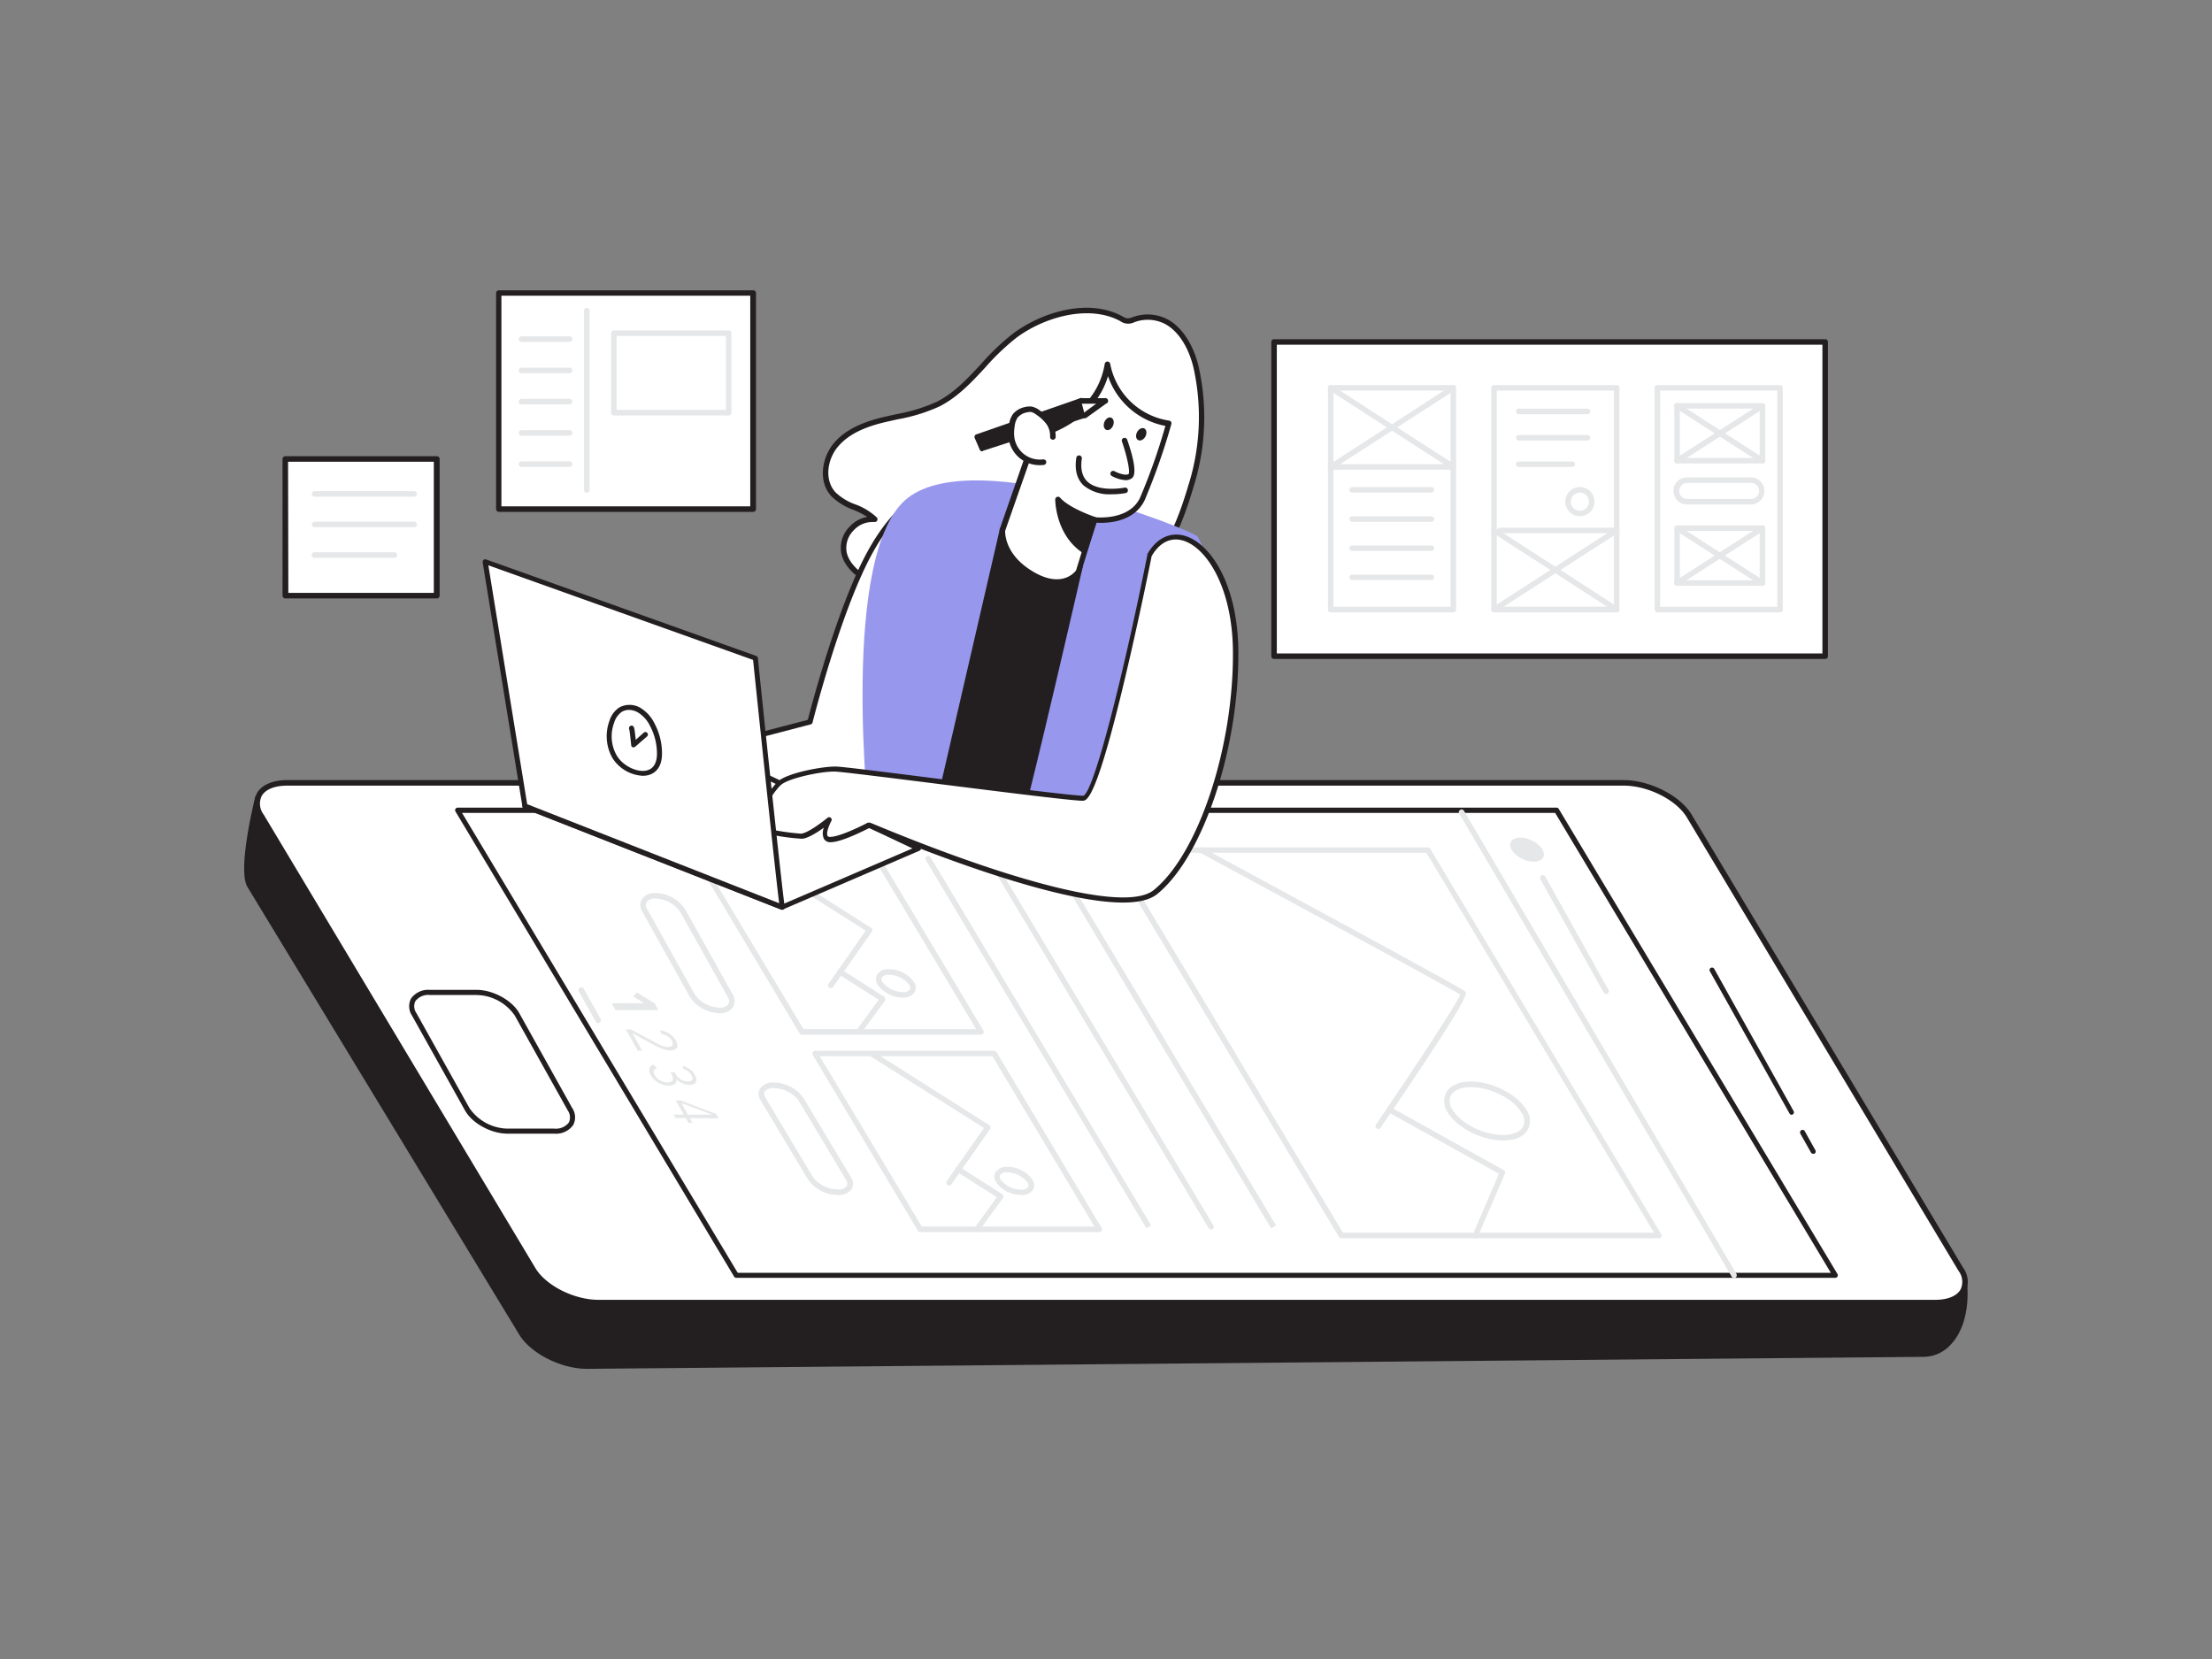 <svg xmlns="http://www.w3.org/2000/svg" viewBox="0 0 400 300"><rect x="0" y="0" width="400" height="300" fill="#808080" stroke="none"/><g id="_59_ui_design" data-name="#59_ui_design"><rect x="230.39" y="61.84" width="99.67" height="56.82" fill="#fff"/><path d="M330.05,119.16H230.39a.5.5,0,0,1-.5-.5V61.84a.5.5,0,0,1,.5-.5h99.66a.5.5,0,0,1,.5.5v56.82A.5.5,0,0,1,330.05,119.16Zm-99.16-1h98.66V62.34H230.89Z" fill="#231f20"/><rect x="240.63" y="70.13" width="22.18" height="40.1" fill="#fff"/><path d="M262.81,110.73H240.63a.5.5,0,0,1-.5-.5V70.13a.5.5,0,0,1,.5-.5h22.18a.5.5,0,0,1,.5.5v40.1A.51.51,0,0,1,262.81,110.73Zm-21.68-1h21.18V70.63H241.13Z" fill="#e6e7e8"/><rect x="270.17" y="70.13" width="22.18" height="40.1" fill="#fff"/><path d="M292.35,110.73H270.17a.5.5,0,0,1-.5-.5V70.13a.5.5,0,0,1,.5-.5h22.18a.5.5,0,0,1,.5.5v40.1A.51.51,0,0,1,292.35,110.73Zm-21.68-1h21.18V70.63H270.67Z" fill="#e6e7e8"/><rect x="299.71" y="70.13" width="22.18" height="40.1" fill="#fff"/><path d="M321.89,110.73H299.71a.51.51,0,0,1-.5-.5V70.13a.5.5,0,0,1,.5-.5h22.18a.5.5,0,0,1,.5.5v40.1A.5.5,0,0,1,321.89,110.73Zm-21.68-1h21.18V70.63H300.21Z" fill="#e6e7e8"/><path d="M262.81,84.94H240.63a.5.5,0,0,1-.48-.36.5.5,0,0,1,.21-.56l10.43-6.73-10.43-6.74a.49.49,0,0,1-.15-.69.5.5,0,0,1,.69-.15l10.82,7,10.81-7a.51.51,0,0,1,.7.15.5.5,0,0,1-.15.69l-10.44,6.74L263.08,84a.5.5,0,0,1-.27.92Zm-20.48-1h18.78l-9.39-6.06Z" fill="#e6e7e8"/><path d="M258.83,89.08H244.52a.5.5,0,0,1-.5-.5.5.5,0,0,1,.5-.5h14.31a.5.5,0,0,1,.5.5A.5.5,0,0,1,258.83,89.08Z" fill="#e6e7e8"/><path d="M258.83,94.36H244.52a.5.5,0,0,1-.5-.5.5.5,0,0,1,.5-.5h14.31a.5.5,0,0,1,.5.5A.5.5,0,0,1,258.83,94.36Z" fill="#e6e7e8"/><path d="M258.83,99.63H244.52a.5.5,0,1,1,0-1h14.31a.5.5,0,0,1,0,1Z" fill="#e6e7e8"/><path d="M258.83,104.9H244.52a.5.5,0,0,1,0-1h14.31a.5.5,0,0,1,0,1Z" fill="#e6e7e8"/><path d="M292.35,110.73H270.17a.5.5,0,0,1-.48-.36.5.5,0,0,1,.21-.56l10.44-6.74L269.9,96.34a.51.51,0,0,1-.15-.7.49.49,0,0,1,.69-.14l.36.22a.48.48,0,0,1,.46-.3h21.09a.5.5,0,0,1,.48.35.51.51,0,0,1-.21.57l-10.44,6.73,10.44,6.74a.5.5,0,0,1,.21.56A.5.5,0,0,1,292.35,110.73Zm-20.48-1h18.78l-9.39-6.06Zm0-13.31,9.39,6.06,9.39-6.06Z" fill="#e6e7e8"/><path d="M287.08,74.9H274.65a.5.5,0,0,1-.5-.5.5.5,0,0,1,.5-.5h12.43a.5.5,0,0,1,.5.5A.51.51,0,0,1,287.08,74.9Z" fill="#e6e7e8"/><path d="M287.08,79.67H274.65a.5.5,0,0,1-.5-.5.5.5,0,0,1,.5-.5h12.43a.5.5,0,0,1,.5.5A.51.51,0,0,1,287.08,79.67Z" fill="#e6e7e8"/><path d="M284.31,84.44h-9.66a.5.5,0,0,1-.5-.5.5.5,0,0,1,.5-.5h9.66a.5.5,0,0,1,.5.5A.5.5,0,0,1,284.31,84.44Z" fill="#e6e7e8"/><path d="M285.7,93.35a2.64,2.64,0,1,1,2.63-2.63A2.64,2.64,0,0,1,285.7,93.35Zm0-4.27a1.64,1.64,0,1,0,1.63,1.64A1.64,1.64,0,0,0,285.7,89.08Z" fill="#e6e7e8"/><path d="M316.77,91.22H305.22a2.45,2.45,0,1,1,0-4.89h11.55a2.45,2.45,0,0,1,0,4.89Zm-11.55-3.89a1.45,1.45,0,1,0,0,2.89h11.55a1.45,1.45,0,0,0,0-2.89Z" fill="#e6e7e8"/><path d="M318.71,83.81H303.27a.5.5,0,0,1-.5-.5V73.39a.5.5,0,0,1,.5-.5h15.44a.5.5,0,0,1,.5.5v9.92A.5.5,0,0,1,318.71,83.81Zm-14.94-1h14.44V73.89H303.77Z" fill="#e6e7e8"/><path d="M303.27,83.81a.51.51,0,0,1-.42-.23.5.5,0,0,1,.15-.69L318.44,73a.5.5,0,0,1,.54.84l-15.44,9.92A.45.45,0,0,1,303.27,83.81Z" fill="#e6e7e8"/><path d="M318.71,83.81a.45.45,0,0,1-.27-.08L303,73.81a.5.5,0,1,1,.54-.84L319,82.89a.5.5,0,0,1,.15.69A.48.48,0,0,1,318.71,83.81Z" fill="#e6e7e8"/><path d="M318.71,105.93H303.27a.5.5,0,0,1-.5-.5V95.51a.5.5,0,0,1,.5-.5h15.44a.5.5,0,0,1,.5.5v9.92A.5.5,0,0,1,318.71,105.93Zm-14.94-1h14.44V96H303.77Z" fill="#e6e7e8"/><path d="M303.27,105.93a.51.51,0,0,1-.42-.23A.5.5,0,0,1,303,105l15.44-9.92a.5.5,0,1,1,.54.84l-15.44,9.92A.45.45,0,0,1,303.27,105.93Z" fill="#e6e7e8"/><path d="M318.71,105.93a.45.45,0,0,1-.27-.08L303,95.93a.5.5,0,0,1,.54-.84L319,105a.5.5,0,0,1,.15.69A.48.48,0,0,1,318.71,105.93Z" fill="#e6e7e8"/><path d="M94.3,241,45.16,160.12c-1.73-2.89,1.46-15.78,1.46-15.78l244.92,9.79c4.56,0,9.87,2.69,11.85,6l51.87,72.52c.46,7.28-2.85,12.22-7.41,12.22L106.14,247C101.58,247,96.28,244.35,94.3,241Z" fill="#231f20"/><path d="M106.15,247.53c-4.71,0-10.22-2.8-12.28-6.23L44.74,160.38c-1.79-3,1.06-14.81,1.39-16.15a.48.48,0,0,1,.51-.38l244.92,9.79c4.69,0,10.19,2.79,12.25,6.23l51.86,72.48a.62.62,0,0,1,.09.26c.28,4.39-.81,8.23-3,10.53a6.67,6.67,0,0,1-4.94,2.22ZM47,144.86c-.91,3.8-2.7,12.86-1.41,15l49.13,80.91h0c1.9,3.17,7,5.75,11.42,5.75l241.71-2.17a5.72,5.72,0,0,0,4.22-1.9c1.95-2.08,2.93-5.59,2.7-9.64L303,160.41c-1.92-3.2-7-5.78-11.44-5.78Z" fill="#231f20"/><path d="M96.38,229.56l-49.13-82c-2-3.31.1-6,4.66-6H293.62c4.56,0,9.87,2.68,11.85,6l49.13,82c2,3.31-.1,6-4.67,6H108.23C103.67,235.55,98.36,232.87,96.38,229.56Z" fill="#fff"/><path d="M349.93,236.05H108.23c-4.71,0-10.22-2.8-12.28-6.23l-49.13-82a4.23,4.23,0,0,1-.37-4.37c.85-1.51,2.84-2.38,5.47-2.38h241.7c4.71,0,10.22,2.8,12.28,6.23l49.13,82a4.23,4.23,0,0,1,.37,4.37C354.55,235.18,352.55,236.05,349.93,236.05ZM96.81,229.3c1.9,3.17,7,5.75,11.42,5.75h241.7c2.25,0,3.93-.68,4.6-1.87a3.24,3.24,0,0,0-.36-3.36l-49.13-82c-1.9-3.17-7-5.75-11.42-5.75H51.92c-2.25,0-3.93.68-4.6,1.87a3.24,3.24,0,0,0,.36,3.36Z" fill="#231f20"/><polygon points="281.48 146.5 331.88 230.62 133.15 230.62 82.75 146.5 281.48 146.5" fill="#fff"/><path d="M331.88,231.07H133.14a.44.44,0,0,1-.39-.22L82.36,146.74a.45.45,0,0,1,0-.46.46.46,0,0,1,.4-.23H281.48a.44.44,0,0,1,.39.22l50.4,84.11a.45.45,0,0,1,0,.46A.45.45,0,0,1,331.88,231.07Zm-198.48-.91H331.07L281.22,147H83.55Z" fill="#231f20"/><path d="M100.21,205H91.77c-3,0-6.39-1.88-7.68-4.19L74.5,183.65a3.06,3.06,0,0,1-.17-3.09A3.82,3.82,0,0,1,77.77,179h8.44c2.94,0,6.39,1.88,7.68,4.19l9.58,17.17a3,3,0,0,1,.18,3.09A3.82,3.82,0,0,1,100.21,205ZM77.77,179.93a2.92,2.92,0,0,0-2.65,1.1,2.14,2.14,0,0,0,.18,2.17l9.59,17.17h0a8.55,8.55,0,0,0,6.88,3.72h8.44a3,3,0,0,0,2.65-1.09,2.18,2.18,0,0,0-.18-2.18l-9.59-17.17a8.55,8.55,0,0,0-6.88-3.72Z" fill="#231f20"/><path d="M324,201.59a.46.46,0,0,1-.4-.24L309.2,175.64a.45.45,0,0,1,.17-.62.46.46,0,0,1,.62.18l14.35,25.71a.45.45,0,0,1-.17.62A.46.46,0,0,1,324,201.59Z" fill="#231f20"/><path d="M327.88,208.64a.48.48,0,0,1-.4-.23L325.56,205a.47.47,0,0,1,.18-.63.46.46,0,0,1,.62.18l1.92,3.45a.46.46,0,0,1-.17.62A.46.46,0,0,1,327.88,208.64Z" fill="#231f20"/><polygon points="242.55 223.41 200.78 153.71 258.21 153.71 299.98 223.41 242.55 223.41" fill="#fff"/><path d="M300,223.91H242.55a.5.5,0,0,1-.43-.24L200.35,154a.5.5,0,0,1,0-.5.47.47,0,0,1,.43-.25h57.43a.5.5,0,0,1,.43.24l41.77,69.71a.5.5,0,0,1,0,.5A.47.47,0,0,1,300,223.91Zm-57.15-1H299.1l-41.17-68.7H201.66Z" fill="#e6e7e8"/><path d="M249.22,204.15a.51.51,0,0,1-.28-.09.5.5,0,0,1-.13-.69c5.57-8.16,14.35-21.37,15.25-23.53-2.86-1.71-31.74-17.37-47.14-25.69a.5.5,0,0,1-.21-.68.51.51,0,0,1,.68-.2c7.83,4.23,46.93,25.37,47.56,26,.39.37.93.88-15.31,24.69A.5.5,0,0,1,249.22,204.15Zm15-24.18h0Z" fill="#e6e7e8"/><path d="M266.78,223.91a.43.43,0,0,1-.19,0,.49.49,0,0,1-.26-.66l4.72-11L251,201.1a.5.5,0,0,1-.19-.68.5.5,0,0,1,.68-.2l20.44,11.38a.5.5,0,0,1,.21.63l-4.91,11.38A.49.49,0,0,1,266.78,223.91Z" fill="#e6e7e8"/><path d="M271.81,206.24c-3.81,0-8.28-2.27-10-5.06a3.54,3.54,0,0,1-.3-3.61c.71-1.25,2.35-2,4.49-2,3.82,0,8.28,2.28,10,5.07a3.51,3.51,0,0,1,.3,3.61C275.59,205.53,274,206.24,271.81,206.24ZM266,196.6c-1.77,0-3.09.53-3.62,1.46a2.57,2.57,0,0,0,.29,2.61c1.51,2.52,5.6,4.57,9.1,4.57,1.78,0,3.09-.53,3.62-1.45a2.56,2.56,0,0,0-.29-2.61C273.63,198.66,269.54,196.6,266,196.6Z" fill="#e6e7e8"/><path d="M229.85,222.11,190,155.52a.5.5,0,0,1,.17-.68.49.49,0,0,1,.69.17l39.9,66.59Z" fill="#e6e7e8"/><path d="M219,222.35a.49.49,0,0,1-.43-.24l-39.9-66.59a.5.5,0,0,1,.17-.68.49.49,0,0,1,.69.17l39.9,66.59a.5.5,0,0,1-.18.68A.47.47,0,0,1,219,222.35Z" fill="#e6e7e8"/><path d="M207.31,222.11l-39.9-66.59a.5.5,0,0,1,.86-.51l39.89,66.59Z" fill="#e6e7e8"/><path d="M177.4,187.1H145a.49.49,0,0,1-.42-.24l-19-31.78a.49.49,0,0,1,.43-.75h32.38a.5.5,0,0,1,.43.24l19,31.78a.5.5,0,0,1,0,.5A.47.47,0,0,1,177.4,187.1Zm-32.1-1h31.22l-18.44-30.77H126.86Z" fill="#e6e7e8"/><path d="M150.24,178.68a.52.52,0,0,1-.29-.09.5.5,0,0,1-.12-.7l6.72-9.6-20.57-13a.49.49,0,0,1-.16-.69.5.5,0,0,1,.69-.15l21,13.32a.52.52,0,0,1,.22.32.49.49,0,0,1-.08.39l-7,10A.5.5,0,0,1,150.24,178.68Z" fill="#e6e7e8"/><path d="M155.28,187.1A.52.52,0,0,1,155,187a.5.5,0,0,1-.11-.7l4-5.51-7.25-4.61a.5.5,0,1,1,.54-.84l7.7,4.89a.45.45,0,0,1,.22.33.49.49,0,0,1-.08.39l-4.34,5.94A.51.51,0,0,1,155.28,187.1Z" fill="#e6e7e8"/><path d="M163.23,180.4a5.67,5.67,0,0,1-4.51-2.31,1.77,1.77,0,0,1-.13-1.83,2.35,2.35,0,0,1,2.17-1,5.64,5.64,0,0,1,4.51,2.31,1.77,1.77,0,0,1,.13,1.83A2.38,2.38,0,0,1,163.23,180.4Zm-2.47-4.13a1.47,1.47,0,0,0-1.3.48.86.86,0,0,0,.12.83,4.71,4.71,0,0,0,3.65,1.82,1.47,1.47,0,0,0,1.3-.48.86.86,0,0,0-.12-.83A4.68,4.68,0,0,0,160.76,176.27Z" fill="#e6e7e8"/><path d="M198.78,222.79H166.4a.5.5,0,0,1-.43-.24l-19-31.78a.5.5,0,0,1,0-.5.47.47,0,0,1,.43-.25h32.39a.49.49,0,0,1,.42.24l19,31.78a.49.49,0,0,1-.43.75Zm-32.1-1H197.9L179.46,191H148.24Z" fill="#e6e7e8"/><path d="M171.62,214.37a.52.52,0,0,1-.29-.09.51.51,0,0,1-.12-.7l6.72-9.6-20.57-13a.5.5,0,1,1,.54-.84l21,13.32a.45.45,0,0,1,.22.32.49.49,0,0,1-.08.39l-7,10A.52.52,0,0,1,171.62,214.37Z" fill="#e6e7e8"/><path d="M176.67,222.79a.53.53,0,0,1-.3-.09.51.51,0,0,1-.11-.7l4-5.51L173,211.88a.5.5,0,1,1,.54-.84l7.69,4.89a.49.49,0,0,1,.23.33.54.54,0,0,1-.09.39l-4.34,5.94A.51.51,0,0,1,176.67,222.79Z" fill="#e6e7e8"/><path d="M184.62,216.09a5.61,5.61,0,0,1-4.51-2.31A1.77,1.77,0,0,1,180,212a2.38,2.38,0,0,1,2.17-1,5.61,5.61,0,0,1,4.51,2.31,1.77,1.77,0,0,1,.14,1.83A2.38,2.38,0,0,1,184.62,216.09ZM182.14,212a1.48,1.48,0,0,0-1.3.48.88.88,0,0,0,.12.83,4.73,4.73,0,0,0,3.66,1.82,1.48,1.48,0,0,0,1.3-.48.86.86,0,0,0-.13-.83A4.68,4.68,0,0,0,182.14,212Z" fill="#e6e7e8"/><path d="M130.11,183.21a6.55,6.55,0,0,1-5.35-2.92l-8.59-15.39a2.22,2.22,0,0,1-.12-2.27,2.77,2.77,0,0,1,2.49-1.14,6.58,6.58,0,0,1,5.35,2.92l8.59,15.39a2.24,2.24,0,0,1,.11,2.27A2.72,2.72,0,0,1,130.11,183.21Zm-11.57-20.72a1.83,1.83,0,0,0-1.63.65,1.3,1.3,0,0,0,.13,1.27l8.59,15.39h0a5.64,5.64,0,0,0,4.48,2.41,1.81,1.81,0,0,0,1.62-.64,1.29,1.29,0,0,0-.13-1.28L123,164.9A5.64,5.64,0,0,0,118.54,162.49Z" fill="#e6e7e8"/><path d="M151.49,216.09a6.69,6.69,0,0,1-5.34-2.73h0L137.56,199a2,2,0,0,1-.16-2.1,2.76,2.76,0,0,1,2.52-1.14,6.67,6.67,0,0,1,5.34,2.73l8.59,14.34A2,2,0,0,1,154,215,2.76,2.76,0,0,1,151.49,216.09ZM147,212.85a5.79,5.79,0,0,0,4.48,2.24,1.87,1.87,0,0,0,1.65-.63,1.11,1.11,0,0,0-.14-1.1L144.4,199a5.77,5.77,0,0,0-4.48-2.24,1.88,1.88,0,0,0-1.65.63,1.14,1.14,0,0,0,.15,1.1Z" fill="#e6e7e8"/><path d="M313.58,231.12a.5.5,0,0,1-.43-.25l-49.28-83.75a.5.5,0,0,1,.86-.51L314,230.36a.51.51,0,0,1-.18.69A.55.55,0,0,1,313.58,231.12Z" fill="#e6e7e8"/><ellipse cx="276.12" cy="153.62" rx="1.88" ry="3.25" transform="translate(21.35 340.53) rotate(-65.35)" fill="#e6e7e8"/><line x1="278.99" y1="158.75" x2="290.42" y2="179.23" fill="#fff"/><path d="M290.42,179.73a.5.5,0,0,1-.43-.25L278.55,159a.5.5,0,0,1,.88-.49L290.86,179a.5.5,0,0,1-.19.68A.57.57,0,0,1,290.42,179.73Z" fill="#e6e7e8"/><path d="M116.49,181.4l-2-1.22.67-.72,3.24,2,.67,1.2h-7.77l-.69-1.23Z" fill="#e6e7e8"/><path d="M115.34,190l-2.15-3.84h.91l4.5,2.4.52.28.56.25.56.18a2.62,2.62,0,0,0,.54.06,1.25,1.25,0,0,0,.52-.09.52.52,0,0,0,.29-.25.57.57,0,0,0,.06-.37,1.27,1.27,0,0,0-.16-.46,2.21,2.21,0,0,0-.77-.78,2.77,2.77,0,0,0-1.12-.42l-.27-.65a4.06,4.06,0,0,1,1.7.62,3.37,3.37,0,0,1,1.16,1.19,1.94,1.94,0,0,1,.26.7,1,1,0,0,1,0,.58.8.8,0,0,1-.41.4,1.75,1.75,0,0,1-.8.15,3.72,3.72,0,0,1-.88-.11,5.74,5.74,0,0,1-.86-.28c-.28-.11-.56-.24-.84-.38l-.83-.45-3.49-1.91,1.77,3.18Z" fill="#e6e7e8"/><path d="M122,193.91l.17.31a3,3,0,0,0,.36.51,2.43,2.43,0,0,0,.49.42,2.09,2.09,0,0,0,.6.29,2.36,2.36,0,0,0,.72.11q.63,0,.81-.3c.12-.19.08-.47-.12-.82a2.14,2.14,0,0,0-.6-.68,3.48,3.48,0,0,0-.9-.48l0-.53a4.56,4.56,0,0,1,1.32.69,3.41,3.41,0,0,1,.85,1,2.06,2.06,0,0,1,.24.68.91.91,0,0,1-.08.55.83.83,0,0,1-.42.38,1.78,1.78,0,0,1-.79.14,2.34,2.34,0,0,1-.64-.08,3.22,3.22,0,0,1-.64-.22,3.08,3.08,0,0,1-.59-.33,3.87,3.87,0,0,1-.48-.39v0a.84.84,0,0,1,0,.47.71.71,0,0,1-.24.37,1.33,1.33,0,0,1-.46.24,2.06,2.06,0,0,1-.64.09,3.59,3.59,0,0,1-1-.16,4,4,0,0,1-1.71-1,3.63,3.63,0,0,1-.57-.75,1.74,1.74,0,0,1-.27-1.16c.06-.33.32-.58.78-.74l.61.65a.79.79,0,0,0-.57.46,1.11,1.11,0,0,0,.21.85,1.87,1.87,0,0,0,.38.48,2.74,2.74,0,0,0,.54.41,2.42,2.42,0,0,0,.64.27,2.24,2.24,0,0,0,.68.1,1.37,1.37,0,0,0,.67-.13.62.62,0,0,0,.3-.34.91.91,0,0,0,0-.49,2.55,2.55,0,0,0-.24-.58l-.15-.26Z" fill="#e6e7e8"/><path d="M124.73,202.18l.49.87h-.73l-.49-.87h-1.84l-.34-.62h1.84L122.2,199h.9l6.39,2.44.44.79Zm4.07-.62h0l-5.58-2.09,1.17,2.1Z" fill="#e6e7e8"/><path d="M108.17,185a.49.49,0,0,1-.44-.26l-3.06-5.47a.51.51,0,0,1,.2-.68.5.5,0,0,1,.68.19l3.06,5.48a.51.51,0,0,1-.2.68A.5.5,0,0,1,108.17,185Z" fill="#e6e7e8"/><path d="M216.23,66.24c-1.3-5.25-5-10.4-11.17-8.44a3,3,0,0,1-1.32.25,2.72,2.72,0,0,1-1-.41c-5.89-3.21-14.14-.73-19.26,3.08s-8.33,9.6-13.89,12.4c-3,1.49-6.33,2-9.57,2.74s-6.55,2-8.74,4.46-2.82,6.63-.58,9.09c2,2.16,5.44,2.41,7.46,4.53a5.25,5.25,0,0,0-5.54,6c.56,2.65,3.08,4.35,5.45,5.67,8.35,4.63,17.67,8,27.22,7.77A31.13,31.13,0,0,0,205,106c5.86-5.21,8.22-10.72,10.42-18.19A41.31,41.31,0,0,0,216.23,66.24Z" fill="#fff"/><path d="M184.25,113.89c-8.16,0-17-2.64-26.42-7.85-2.48-1.38-5.1-3.17-5.7-6a5.44,5.44,0,0,1,1.46-4.76,5.77,5.77,0,0,1,3.24-1.81,16.25,16.25,0,0,0-2.57-1.3,11,11,0,0,1-3.92-2.43c-2.53-2.75-1.67-7.2.57-9.75,2.42-2.76,6.08-3.91,9-4.61l2.21-.49a30.67,30.67,0,0,0,7.24-2.22c3.16-1.58,5.54-4.15,8.06-6.86a43.41,43.41,0,0,1,5.76-5.49c5.2-3.87,13.61-6.49,19.8-3.11a2.47,2.47,0,0,0,.83.35,2.24,2.24,0,0,0,.93-.18l.17-.06a7.79,7.79,0,0,1,6.34.49c2.51,1.41,4.5,4.44,5.46,8.31a41.78,41.78,0,0,1-.84,21.79c-2.28,7.74-4.73,13.24-10.56,18.42a31.72,31.72,0,0,1-20,7.54ZM157.62,94.4a4.56,4.56,0,0,0-3.3,1.56,4.46,4.46,0,0,0-1.22,3.88c.52,2.44,2.93,4.06,5.21,5.33,9.63,5.35,18.67,8,27,7.71a30.78,30.78,0,0,0,19.37-7.29c5.65-5,8-10.39,10.27-18a41,41,0,0,0,.83-21.27h0c-.9-3.6-2.71-6.4-5-7.68a6.84,6.84,0,0,0-5.55-.41l-.16.06a2.44,2.44,0,0,1-2.47-.21c-5.62-3.07-13.7-.8-18.81,3a42.54,42.54,0,0,0-5.62,5.37c-2.47,2.66-5,5.4-8.34,7.07a31.11,31.11,0,0,1-7.48,2.3l-2.19.49c-2.77.66-6.25,1.75-8.49,4.3-2,2.22-2.73,6.07-.58,8.42a10.11,10.11,0,0,0,3.59,2.18,11.45,11.45,0,0,1,3.86,2.35.49.49,0,0,1-.43.83A3.59,3.59,0,0,0,157.62,94.4Z" fill="#231f20"/><path d="M169.69,89.42c3.11-1.2-5.19-3-12.65,10.94-5.69,10.68-10.58,30.19-10.58,30.19l-32.73,8.55,12.54,11s35.54-6.75,36.18-8.16S169.69,89.42,169.69,89.42Z" fill="#fff"/><path d="M126.27,150.55a.44.44,0,0,1-.3-.12l-12.54-11a.44.44,0,0,1-.14-.45.46.46,0,0,1,.32-.34l32.47-8.47c.61-2.37,5.26-20.1,10.56-30,5.88-11,12.13-12.23,13.47-12,.6.12.69.49.71.65,0,.35-.21.65-.71.89-.81,6.32-6.59,51-7.24,52.38s-23.15,5.88-36.51,8.42Zm-11.59-11.23,11.73,10.28c13.26-2.52,34.48-6.87,35.68-7.94.44-1.2,4.52-31.94,7.15-52.3a.43.43,0,0,1,.15-.28,4.29,4.29,0,0,0-.92.19c-1.39.4-6.28,2.41-11,11.31-5.6,10.5-10.49,29.89-10.54,30.08a.44.44,0,0,1-.33.33Z" fill="#231f20"/><path d="M216.6,97.07C216.06,96,176.8,80.35,164.21,90s-7,59.25-7,59.25l55.06,8.32S231.25,126.18,216.6,97.07Z" fill="#9897ee"/><path d="M181.27,95.87s-10.82,46.78-10.91,47.19,13.51,5.5,14,4.89,10.88-45.39,10.88-45.39l-12.44-5.42" fill="#231f20"/><path d="M184.23,148.42c-2.7,0-13.54-4.57-13.66-4.62-.37-.19-.79-.4-.69-.85s10.46-45.29,10.9-47.2a.5.5,0,0,1,.6-.37.5.5,0,0,1,.37.6c-.1.45-9.9,42.84-10.83,46.88,1.66.9,11.47,4.52,13.15,4.64.73-2.18,6.67-27.51,10.63-44.65L182.64,97.6a.5.5,0,0,1,.4-.92l12.44,5.42a.49.49,0,0,1,.28.57c-3.87,16.77-10.44,45-11,45.61A.76.76,0,0,1,184.23,148.42Z" fill="#231f20"/><path d="M197.93,94,195,103.33s-2.53,3.89-8.34.51-5.43-8-5.43-8l6-17.23s11.37-2.28,13-12.76a13.41,13.41,0,0,0,11.08,10.67s-2.57,9-4.78,13.65S197.93,94,197.93,94Z" fill="#fff"/><path d="M191.08,105.71a9.2,9.2,0,0,1-4.63-1.44c-6-3.51-5.7-8.24-5.68-8.44a.28.28,0,0,1,0-.13l6-17.23a.47.47,0,0,1,.37-.32c.11,0,11-2.34,12.63-12.35a.5.5,0,0,1,.49-.42h0a.51.51,0,0,1,.5.42,12.78,12.78,0,0,0,10.66,10.26.47.47,0,0,1,.34.22.49.49,0,0,1,.06.41,116.58,116.58,0,0,1-4.81,13.72c-2,4.24-7.24,4.22-8.77,4.11l-2.76,9-.06.12A5.38,5.38,0,0,1,191.08,105.71ZM181.76,96c0,.54,0,4.44,5.2,7.45,5,2.9,7.32.11,7.62-.3l2.87-9.27a.5.5,0,0,1,.54-.35c.06,0,6.14.72,8.16-3.51a108.4,108.4,0,0,0,4.59-13,13.68,13.68,0,0,1-10.38-9c-2.43,8.2-11,10.73-12.7,11.15ZM195,103.33h0Z" fill="#231f20"/><polygon points="195.51 72.52 176.72 79.02 177.62 81.13 196.19 75.12 195.51 72.52" fill="#231f20"/><path d="M177.62,81.62a.49.49,0,0,1-.45-.3l-.91-2.11a.45.45,0,0,1,0-.39.48.48,0,0,1,.29-.27L195.35,72a.51.51,0,0,1,.4,0,.47.47,0,0,1,.24.31l.68,2.6a.49.49,0,0,1-.33.6l-18.56,6A.44.44,0,0,1,177.62,81.62Zm-.24-2.31.52,1.2,17.69-5.72-.42-1.63Z" fill="#231f20"/><path d="M190.39,79a4.37,4.37,0,0,0-.73-2.6,7.65,7.65,0,0,0-1.87-1.76,3.17,3.17,0,0,0-1.24-.63,2.54,2.54,0,0,0-1,.06,3.31,3.31,0,0,0-2,1.13A3.88,3.88,0,0,0,183,77a7.43,7.43,0,0,0-.09,2,5.16,5.16,0,0,0,5.79,4.55" fill="#fff"/><path d="M188,84.12a5.75,5.75,0,0,1-3.52-1.21,5.69,5.69,0,0,1-2.12-3.82,7.52,7.52,0,0,1,.09-2.18,4.34,4.34,0,0,1,.7-2,3.78,3.78,0,0,1,2.28-1.32,3.14,3.14,0,0,1,1.18-.06,3.58,3.58,0,0,1,1.46.72,8.13,8.13,0,0,1,2,1.88,4.77,4.77,0,0,1,.82,2.91.48.48,0,0,1-.53.47.49.49,0,0,1-.47-.52,3.74,3.74,0,0,0-.65-2.29,7.09,7.09,0,0,0-1.74-1.64,2.92,2.92,0,0,0-1-.55,2.07,2.07,0,0,0-.79.06,2.89,2.89,0,0,0-1.69.94,3.45,3.45,0,0,0-.53,1.54,7.13,7.13,0,0,0-.08,1.91,4.66,4.66,0,0,0,5.23,4.11.52.52,0,0,1,.56.44.51.51,0,0,1-.44.56A5.48,5.48,0,0,1,188,84.12Z" fill="#231f20"/><path d="M203.36,79.67s2,5.81,1,6.46-3.06-.49-3.06-.49" fill="#fff"/><path d="M203.57,86.83a6,6,0,0,1-2.52-.75.5.5,0,0,1-.19-.68.5.5,0,0,1,.68-.19c.59.32,2,.87,2.55.5.29-.4-.26-3.15-1.21-5.88a.5.5,0,0,1,.31-.63.51.51,0,0,1,.64.31c1,2.82,1.91,6.33.8,7A1.94,1.94,0,0,1,203.57,86.83Z" fill="#231f20"/><ellipse cx="200.5" cy="76.64" rx="1.19" ry="0.85" transform="translate(54.82 234.28) rotate(-68.18)" fill="#231f20"/><ellipse cx="206.36" cy="78.52" rx="1.19" ry="0.85" transform="translate(39.76 223.41) rotate(-61.84)" fill="#231f20"/><path d="M203.45,88.65s-9.52,2-8.34-5.81" fill="#fff"/><path d="M201,89.38a7.39,7.39,0,0,1-5.06-1.6c-1.2-1.14-1.64-2.83-1.31-5a.5.5,0,1,1,1,.15c-.28,1.85.06,3.24,1,4.15,2.13,2,6.69,1.11,6.73,1.1a.49.49,0,0,1,.59.39.49.49,0,0,1-.38.59A13.71,13.71,0,0,1,201,89.38Z" fill="#231f20"/><polyline points="195.51 72.52 199.75 72.55 196.19 75.12" fill="#fff"/><path d="M196.19,75.62a.52.52,0,0,1-.41-.21.5.5,0,0,1,.12-.7L198.22,73l-2.71,0a.51.51,0,0,1-.5-.51.5.5,0,0,1,.5-.49h0l4.23,0A.5.5,0,0,1,200,73l-3.56,2.56A.46.46,0,0,1,196.19,75.62Z" fill="#231f20"/><path d="M197.93,94s-4.82-1.61-6.62-3.67c0,0,0,6.12,4.79,9.26Z" fill="#231f20"/><path d="M196.1,100.08a.57.57,0,0,1-.28-.08c-4.93-3.25-5-9.42-5-9.68a.5.5,0,0,1,.32-.46.49.49,0,0,1,.55.13c1.69,1.94,6.36,3.51,6.4,3.52a.51.51,0,0,1,.32.63l-1.83,5.59a.49.49,0,0,1-.31.32A.45.45,0,0,1,196.1,100.08Zm-4.18-8.52a11.25,11.25,0,0,0,3.91,7.22l1.47-4.49A22.58,22.58,0,0,1,191.92,91.56Z" fill="#231f20"/><polygon points="141.46 164.04 166.1 153.44 126.29 134.65 94.92 145.75 141.46 164.04" fill="#fff"/><path d="M141.46,164.5a.45.45,0,0,1-.16,0l-46.54-18.3a.45.45,0,0,1,0-.85l31.37-11.1a.47.47,0,0,1,.35,0L166.29,153a.43.43,0,0,1,.26.42.45.45,0,0,1-.27.41l-24.64,10.6A.37.37,0,0,1,141.46,164.5ZM96.23,145.77l45.23,17.78L165,153.42l-38.72-18.27Z" fill="#231f20"/><path d="M207.82,100.46s-8.76,44-12.06,43.93-42.4-5.23-44.67-5.28-8.42,1.08-10.1,2.48-5.8,8.17-4,8.46,6.29,1.26,7.85,1.19,5.13-3,5.13-3-1.93,3.53.15,3.56,7-2.61,7-2.61,43.51,18.76,51.74,12.13,14.69-26.27,14.5-43.69S212.54,92.07,207.82,100.46Z" fill="#fff"/><path d="M203.07,163.21c-14,0-42.85-12.18-45.88-13.48-1,.5-5.06,2.57-7,2.57h0a1.32,1.32,0,0,1-1.21-.63,2.65,2.65,0,0,1,0-2c-1.23.88-3,2-4,2a38.61,38.61,0,0,1-6.08-.86l-1.87-.34a.94.94,0,0,1-.78-.71c-.51-1.86,3.15-7.38,4.56-8.55,1.77-1.48,8-2.65,10.4-2.59,1,0,8.92,1,18.08,2.16,11.6,1.46,24.75,3.1,26.58,3.12,1.93-.48,7.42-22.53,11.61-43.56a.58.58,0,0,1,0-.14c1.58-2.8,4-4,6.55-3.37,4.82,1.23,9.77,8.78,9.9,20.8.19,17.62-6.39,37.38-14.68,44.05C207.89,162.77,205.75,163.21,203.07,163.21Zm-45.9-14.44a.39.39,0,0,1,.18,0c.11,0,11,4.72,22.75,8.54,15.42,5,25.28,6.26,28.52,3.65,8.09-6.51,14.52-25.95,14.33-43.33-.12-11.44-4.83-18.81-9.21-19.93-2.16-.55-4.11.47-5.49,2.88-.19,1-2.31,11.51-4.78,21.92-5.29,22.33-6.95,22.29-7.72,22.3-1.88,0-15.06-1.66-26.69-3.12-8.75-1.1-17-2.13-18-2.15-2.34-.1-8.31,1.14-9.79,2.37-1.26,1.06-4.12,5.54-4.27,7.32a.6.6,0,0,0,0,.33l1.92.35a45.5,45.5,0,0,0,5.87.85c1.15,0,3.9-2.09,4.86-2.87a.47.47,0,0,1,.58,0,.45.45,0,0,1,.11.57c-.44.82-1,2.24-.68,2.72,0,0,.1.17.43.17h0c1.63,0,5.45-1.84,6.8-2.56A.5.5,0,0,1,157.17,148.77Z" fill="#231f20"/><path d="M141.46,164c-.49-2.9-4.86-45-4.86-45L87.73,101.56l7.2,44.19Z" fill="#fff"/><path d="M141.46,164.5a.45.45,0,0,1-.16,0l-46.54-18.3a.47.47,0,0,1-.29-.35l-7.19-44.18a.5.5,0,0,1,.16-.43.49.49,0,0,1,.45-.08l48.87,17.46a.47.47,0,0,1,.3.38c0,.42,4.37,42.14,4.85,45a.45.45,0,0,1-.16.43A.48.48,0,0,1,141.46,164.5ZM95.33,145.42l45.57,17.91c-.79-6.15-4.33-40.19-4.72-44l-47.87-17.1Z" fill="#231f20"/><path d="M119.25,136.27a11.06,11.06,0,0,0-1.32-5.28,6.22,6.22,0,0,0-2.34-2.58,3.39,3.39,0,0,0-3.36-.09,4.13,4.13,0,0,0-1.61,2.2,7.56,7.56,0,0,0,.5,6.29C113.07,140.1,119.24,141.72,119.25,136.27Z" fill="#fff"/><path d="M116.24,140.29a6.91,6.91,0,0,1-5.51-3.25,8,8,0,0,1-.53-6.67,4.46,4.46,0,0,1,1.79-2.44,3.88,3.88,0,0,1,3.83.08,6.74,6.74,0,0,1,2.51,2.76,11.51,11.51,0,0,1,1.38,5.5h0c0,2.81-1.53,3.64-2.44,3.89A4.27,4.27,0,0,1,116.24,140.29Zm-2.48-11.92a2.6,2.6,0,0,0-1.3.34,3.7,3.7,0,0,0-1.41,2,7,7,0,0,0,.47,5.9c1.11,1.89,3.74,3.17,5.51,2.69,1.15-.31,1.76-1.35,1.77-3a10.76,10.76,0,0,0-1.27-5.06,5.83,5.83,0,0,0-2.16-2.4A3.31,3.31,0,0,0,113.76,128.37Zm5.49,7.9h0Z" fill="#231f20"/><path d="M114.2,131.64c.1.05.39,3.05.39,3.05l2.1-1.87" fill="#fff"/><path d="M114.59,135.14l-.17,0a.43.43,0,0,1-.28-.38c-.12-1.21-.28-2.59-.35-2.88a.43.43,0,0,1,0-.4.45.45,0,0,1,.6-.22c.25.12.33.15.57,2.52l1.43-1.27a.45.45,0,0,1,.64,0,.46.46,0,0,1,0,.64L114.9,135A.51.51,0,0,1,114.59,135.14Z" fill="#231f20"/><rect x="90.17" y="52.97" width="46.04" height="39.09" fill="#fff"/><path d="M136.21,92.56h-46a.5.5,0,0,1-.5-.5V53a.5.5,0,0,1,.5-.5h46a.5.5,0,0,1,.5.5V92.06A.5.5,0,0,1,136.21,92.56Zm-45.54-1h45V53.47h-45Z" fill="#231f20"/><rect x="51.59" y="83" width="27.36" height="24.71" fill="#fff"/><path d="M79,108.21H51.59a.5.5,0,0,1-.5-.5V83a.51.51,0,0,1,.5-.5H79a.5.5,0,0,1,.5.5v24.71A.5.5,0,0,1,79,108.21Zm-26.86-1H78.45V83.5H52.09Z" fill="#231f20"/><path d="M74.89,89.81h-18a.5.5,0,0,1-.5-.5.5.5,0,0,1,.5-.5h18a.5.5,0,0,1,.5.5A.5.5,0,0,1,74.89,89.81Z" fill="#e6e7e8"/><path d="M74.89,95.34h-18a.5.5,0,1,1,0-1h18a.5.5,0,1,1,0,1Z" fill="#e6e7e8"/><path d="M71.32,100.87H56.86a.5.5,0,0,1-.5-.5.5.5,0,0,1,.5-.5H71.32a.5.5,0,0,1,.5.5A.5.5,0,0,1,71.32,100.87Z" fill="#e6e7e8"/><path d="M106.11,89.11a.5.5,0,0,1-.5-.5V56.16a.5.5,0,0,1,.5-.5.51.51,0,0,1,.5.5V88.61A.5.5,0,0,1,106.11,89.11Z" fill="#e6e7e8"/><path d="M103,61.82H94.31a.5.5,0,0,1-.5-.5.51.51,0,0,1,.5-.5H103a.5.5,0,0,1,.5.5A.5.5,0,0,1,103,61.82Z" fill="#e6e7e8"/><path d="M103,67.48H94.31a.51.51,0,0,1-.5-.5.5.5,0,0,1,.5-.5H103a.5.5,0,0,1,.5.5A.5.5,0,0,1,103,67.48Z" fill="#e6e7e8"/><path d="M103,73.13H94.31a.5.5,0,0,1,0-1H103a.5.5,0,0,1,0,1Z" fill="#e6e7e8"/><path d="M103,78.78H94.31a.5.5,0,0,1-.5-.5.51.51,0,0,1,.5-.5H103a.5.5,0,0,1,.5.5A.5.5,0,0,1,103,78.78Z" fill="#e6e7e8"/><path d="M103,84.43H94.31a.5.5,0,0,1-.5-.5.51.51,0,0,1,.5-.5H103a.5.5,0,0,1,.5.5A.5.5,0,0,1,103,84.43Z" fill="#e6e7e8"/><rect x="110.99" y="60.25" width="20.78" height="14.36" fill="#fff"/><path d="M131.77,75.12H111a.5.5,0,0,1-.5-.5V60.25a.5.5,0,0,1,.5-.5h20.77a.5.5,0,0,1,.5.5V74.62A.5.5,0,0,1,131.77,75.12Zm-20.27-1h19.77V60.75H111.5Z" fill="#e6e7e8"/></g></svg>
